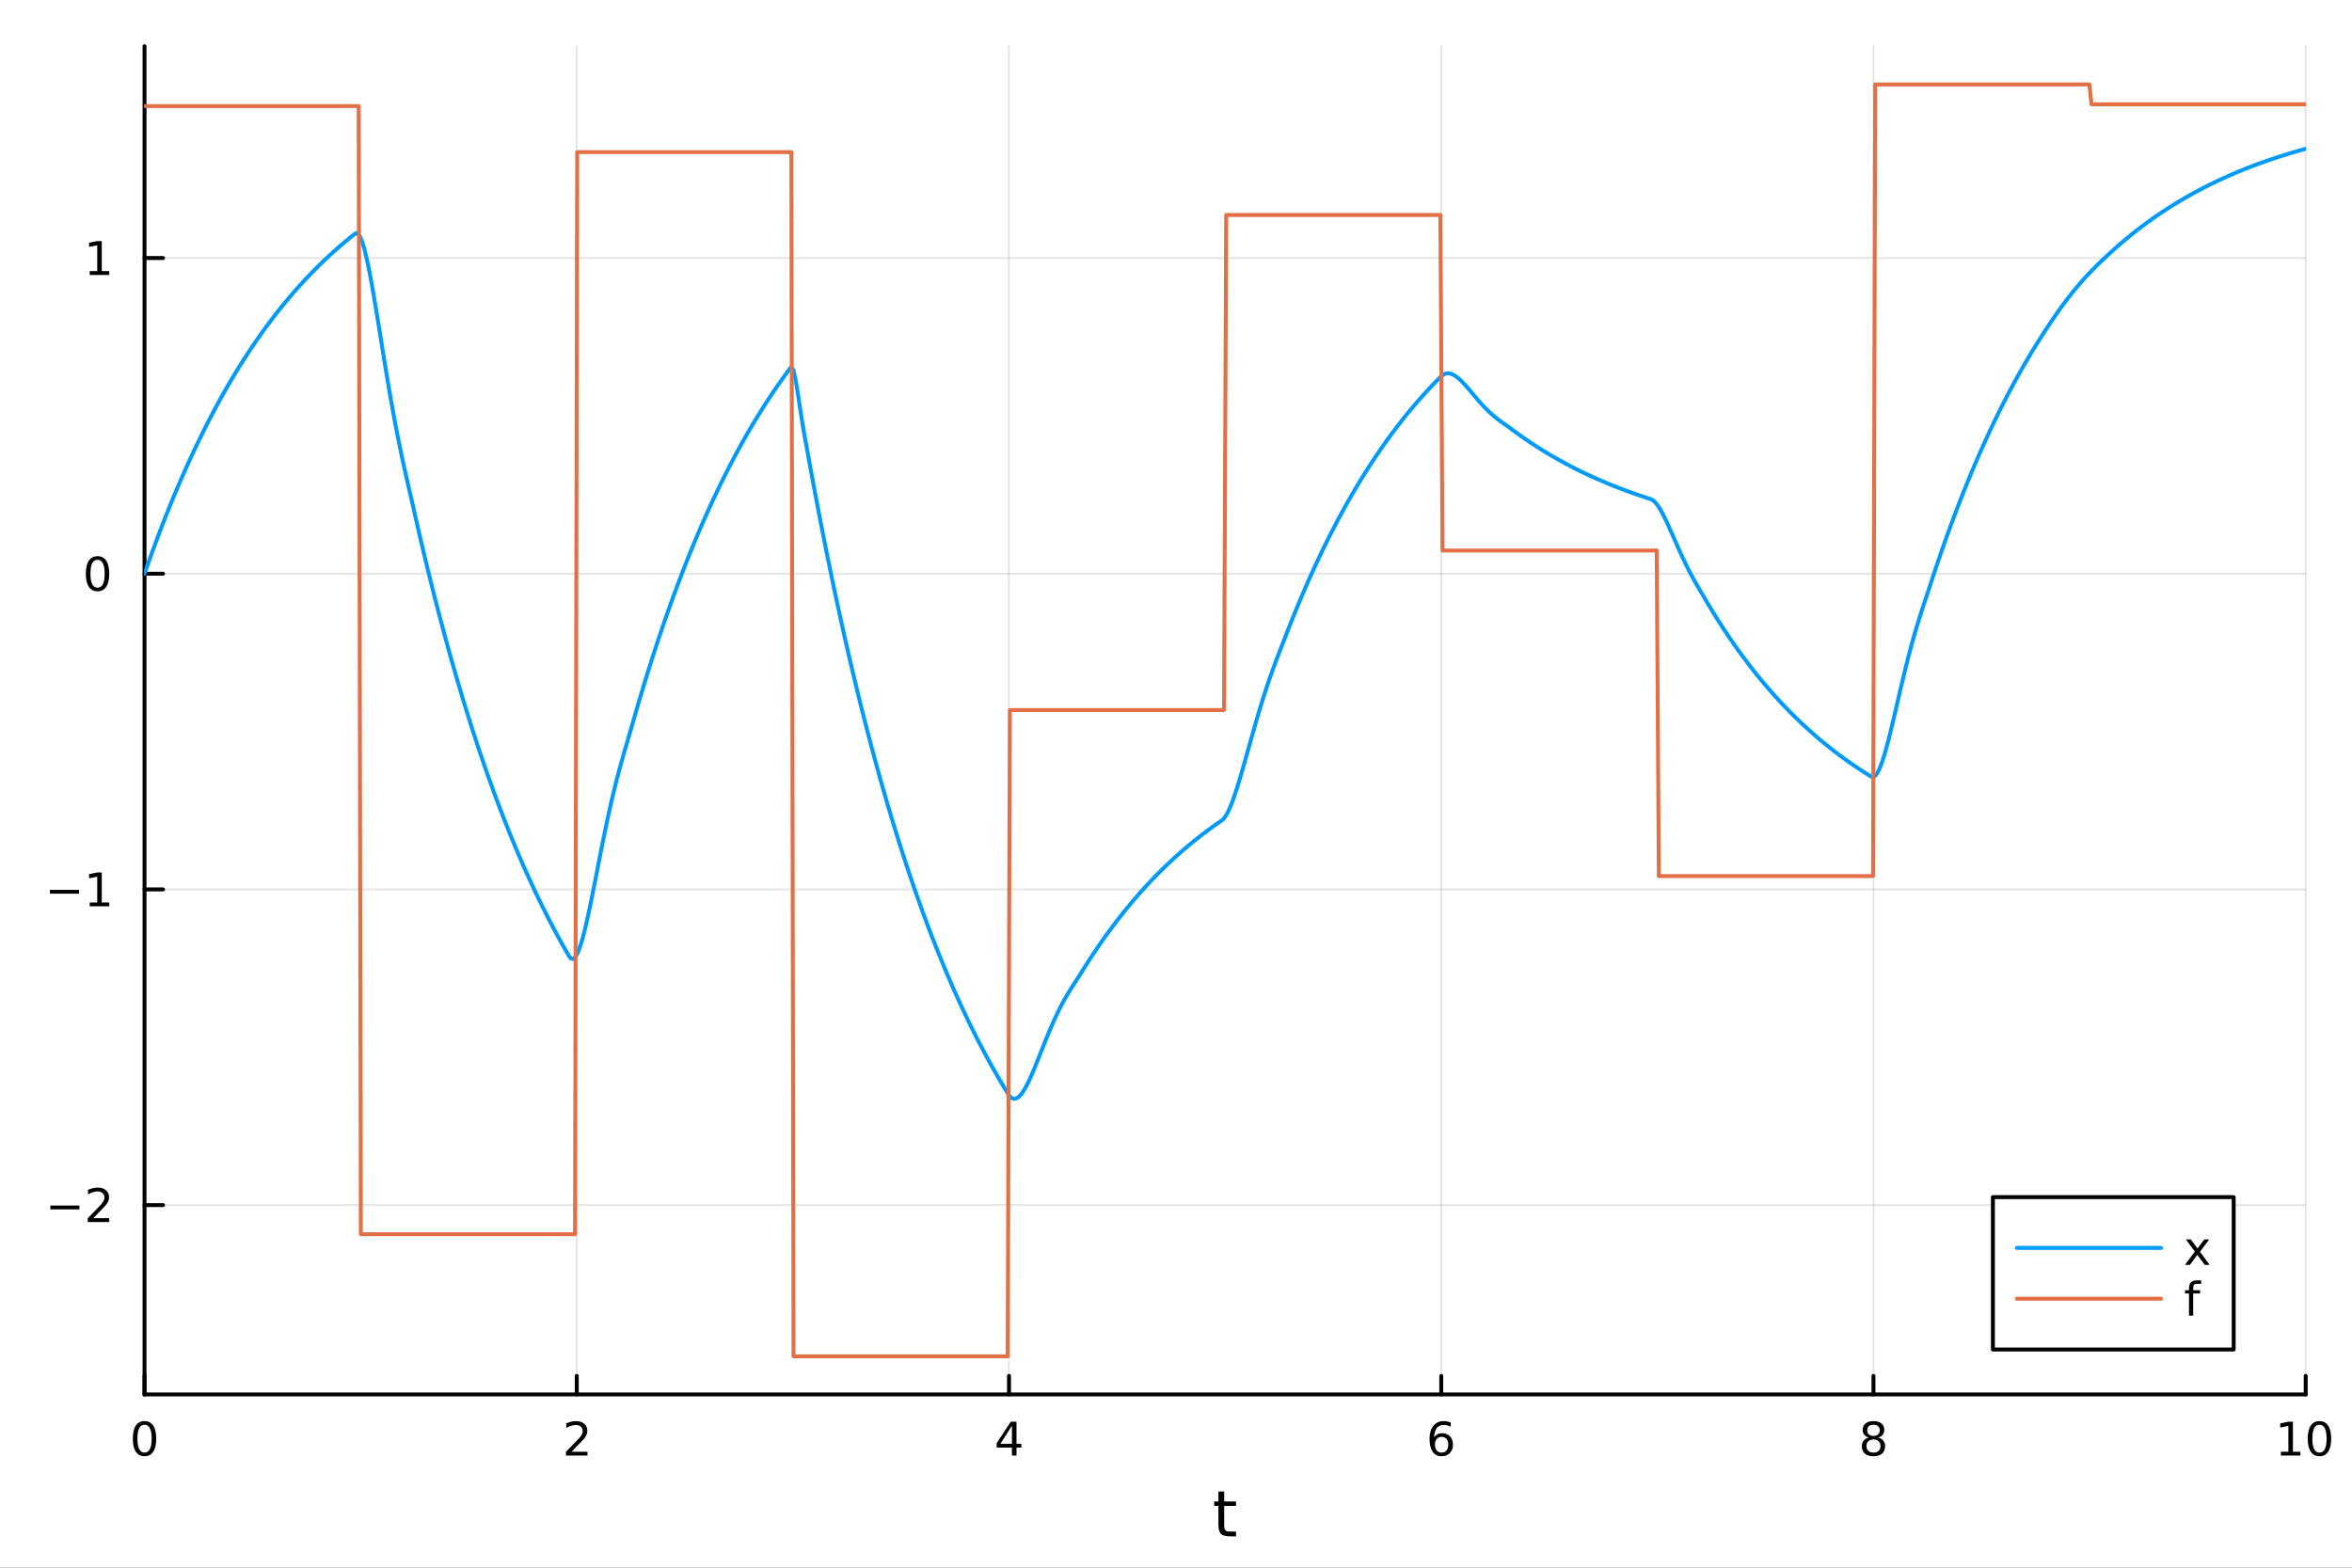 <?xml version="1.0" encoding="utf-8"?>
<svg xmlns="http://www.w3.org/2000/svg" xmlns:xlink="http://www.w3.org/1999/xlink" width="600" height="400" viewBox="0 0 2400 1600">
<rect x="0" y="0" width="2400" height="1600" fill="#333333" stroke="none"/>
<defs>
  <clipPath id="clip840">
    <rect x="0" y="0" width="2400" height="1600"/>
  </clipPath>
</defs>
<path clip-path="url(#clip840)" d="M0 1600 L2400 1600 L2400 0 L0 0  Z" fill="#ffffff" fill-rule="evenodd" fill-opacity="1"/>
<defs>
  <clipPath id="clip841">
    <rect x="480" y="0" width="1681" height="1600"/>
  </clipPath>
</defs>
<path clip-path="url(#clip840)" d="M147.478 1423.18 L2352.76 1423.18 L2352.76 47.244 L147.478 47.244  Z" fill="#ffffff" fill-rule="evenodd" fill-opacity="1"/>
<defs>
  <clipPath id="clip842">
    <rect x="147" y="47" width="2206" height="1377"/>
  </clipPath>
</defs>
<polyline clip-path="url(#clip842)" style="stroke:#000000; stroke-linecap:round; stroke-linejoin:round; stroke-width:2; stroke-opacity:0.1; fill:none" points="147.478,1423.18 147.478,47.244 "/>
<polyline clip-path="url(#clip842)" style="stroke:#000000; stroke-linecap:round; stroke-linejoin:round; stroke-width:2; stroke-opacity:0.1; fill:none" points="588.534,1423.18 588.534,47.244 "/>
<polyline clip-path="url(#clip842)" style="stroke:#000000; stroke-linecap:round; stroke-linejoin:round; stroke-width:2; stroke-opacity:0.1; fill:none" points="1029.59,1423.18 1029.59,47.244 "/>
<polyline clip-path="url(#clip842)" style="stroke:#000000; stroke-linecap:round; stroke-linejoin:round; stroke-width:2; stroke-opacity:0.1; fill:none" points="1470.64,1423.18 1470.64,47.244 "/>
<polyline clip-path="url(#clip842)" style="stroke:#000000; stroke-linecap:round; stroke-linejoin:round; stroke-width:2; stroke-opacity:0.1; fill:none" points="1911.7,1423.18 1911.7,47.244 "/>
<polyline clip-path="url(#clip842)" style="stroke:#000000; stroke-linecap:round; stroke-linejoin:round; stroke-width:2; stroke-opacity:0.1; fill:none" points="2352.76,1423.18 2352.76,47.244 "/>
<polyline clip-path="url(#clip840)" style="stroke:#000000; stroke-linecap:round; stroke-linejoin:round; stroke-width:4; stroke-opacity:1; fill:none" points="147.478,1423.18 2352.76,1423.18 "/>
<polyline clip-path="url(#clip840)" style="stroke:#000000; stroke-linecap:round; stroke-linejoin:round; stroke-width:4; stroke-opacity:1; fill:none" points="147.478,1423.18 147.478,1404.28 "/>
<polyline clip-path="url(#clip840)" style="stroke:#000000; stroke-linecap:round; stroke-linejoin:round; stroke-width:4; stroke-opacity:1; fill:none" points="588.534,1423.18 588.534,1404.28 "/>
<polyline clip-path="url(#clip840)" style="stroke:#000000; stroke-linecap:round; stroke-linejoin:round; stroke-width:4; stroke-opacity:1; fill:none" points="1029.59,1423.18 1029.59,1404.28 "/>
<polyline clip-path="url(#clip840)" style="stroke:#000000; stroke-linecap:round; stroke-linejoin:round; stroke-width:4; stroke-opacity:1; fill:none" points="1470.64,1423.18 1470.64,1404.28 "/>
<polyline clip-path="url(#clip840)" style="stroke:#000000; stroke-linecap:round; stroke-linejoin:round; stroke-width:4; stroke-opacity:1; fill:none" points="1911.7,1423.18 1911.7,1404.28 "/>
<polyline clip-path="url(#clip840)" style="stroke:#000000; stroke-linecap:round; stroke-linejoin:round; stroke-width:4; stroke-opacity:1; fill:none" points="2352.76,1423.18 2352.76,1404.28 "/>
<path clip-path="url(#clip840)" d="M147.478 1454.1 Q143.867 1454.1 142.038 1457.66 Q140.233 1461.2 140.233 1468.33 Q140.233 1475.44 142.038 1479.01 Q143.867 1482.55 147.478 1482.55 Q151.112 1482.55 152.918 1479.01 Q154.746 1475.44 154.746 1468.33 Q154.746 1461.2 152.918 1457.66 Q151.112 1454.1 147.478 1454.1 M147.478 1450.39 Q153.288 1450.39 156.344 1455 Q159.422 1459.58 159.422 1468.33 Q159.422 1477.06 156.344 1481.67 Q153.288 1486.25 147.478 1486.25 Q141.668 1486.25 138.589 1481.67 Q135.534 1477.06 135.534 1468.33 Q135.534 1459.58 138.589 1455 Q141.668 1450.39 147.478 1450.39 Z" fill="#000000" fill-rule="nonzero" fill-opacity="1" /><path clip-path="url(#clip840)" d="M583.186 1481.64 L599.506 1481.64 L599.506 1485.58 L577.561 1485.58 L577.561 1481.64 Q580.223 1478.89 584.807 1474.26 Q589.413 1469.61 590.594 1468.27 Q592.839 1465.74 593.719 1464.01 Q594.621 1462.25 594.621 1460.56 Q594.621 1457.8 592.677 1456.07 Q590.756 1454.33 587.654 1454.33 Q585.455 1454.33 583.001 1455.09 Q580.571 1455.86 577.793 1457.41 L577.793 1452.69 Q580.617 1451.55 583.071 1450.97 Q585.524 1450.39 587.561 1450.39 Q592.932 1450.39 596.126 1453.08 Q599.32 1455.77 599.32 1460.26 Q599.32 1462.39 598.51 1464.31 Q597.723 1466.2 595.617 1468.8 Q595.038 1469.47 591.936 1472.69 Q588.834 1475.88 583.186 1481.64 Z" fill="#000000" fill-rule="nonzero" fill-opacity="1" /><path clip-path="url(#clip840)" d="M1032.6 1455.09 L1020.79 1473.54 L1032.6 1473.54 L1032.6 1455.09 M1031.37 1451.02 L1037.25 1451.02 L1037.25 1473.54 L1042.18 1473.54 L1042.18 1477.43 L1037.25 1477.43 L1037.25 1485.58 L1032.6 1485.58 L1032.6 1477.43 L1017 1477.43 L1017 1472.92 L1031.37 1451.02 Z" fill="#000000" fill-rule="nonzero" fill-opacity="1" /><path clip-path="url(#clip840)" d="M1471.05 1466.44 Q1467.9 1466.44 1466.05 1468.59 Q1464.22 1470.74 1464.22 1474.49 Q1464.22 1478.22 1466.05 1480.39 Q1467.9 1482.55 1471.05 1482.55 Q1474.2 1482.55 1476.03 1480.39 Q1477.88 1478.22 1477.88 1474.49 Q1477.88 1470.74 1476.03 1468.59 Q1474.2 1466.44 1471.05 1466.44 M1480.33 1451.78 L1480.33 1456.04 Q1478.57 1455.21 1476.77 1454.77 Q1474.98 1454.33 1473.23 1454.33 Q1468.6 1454.33 1466.14 1457.45 Q1463.71 1460.58 1463.36 1466.9 Q1464.73 1464.89 1466.79 1463.82 Q1468.85 1462.73 1471.33 1462.73 Q1476.54 1462.73 1479.55 1465.9 Q1482.58 1469.05 1482.58 1474.49 Q1482.58 1479.82 1479.43 1483.03 Q1476.28 1486.25 1471.05 1486.25 Q1465.05 1486.25 1461.88 1481.67 Q1458.71 1477.06 1458.71 1468.33 Q1458.71 1460.14 1462.6 1455.28 Q1466.49 1450.39 1473.04 1450.39 Q1474.8 1450.39 1476.58 1450.74 Q1478.39 1451.09 1480.33 1451.78 Z" fill="#000000" fill-rule="nonzero" fill-opacity="1" /><path clip-path="url(#clip840)" d="M1911.7 1469.17 Q1908.37 1469.17 1906.45 1470.95 Q1904.55 1472.73 1904.55 1475.86 Q1904.55 1478.98 1906.45 1480.77 Q1908.37 1482.55 1911.7 1482.55 Q1915.03 1482.55 1916.95 1480.77 Q1918.88 1478.96 1918.88 1475.86 Q1918.88 1472.73 1916.95 1470.95 Q1915.06 1469.17 1911.7 1469.17 M1907.02 1467.18 Q1904.02 1466.44 1902.33 1464.38 Q1900.66 1462.32 1900.66 1459.35 Q1900.66 1455.21 1903.6 1452.8 Q1906.56 1450.39 1911.7 1450.39 Q1916.86 1450.39 1919.8 1452.8 Q1922.74 1455.21 1922.74 1459.35 Q1922.74 1462.32 1921.05 1464.38 Q1919.39 1466.44 1916.4 1467.18 Q1919.78 1467.96 1921.65 1470.26 Q1923.55 1472.55 1923.55 1475.86 Q1923.55 1480.88 1920.47 1483.57 Q1917.42 1486.25 1911.7 1486.25 Q1905.98 1486.25 1902.9 1483.57 Q1899.85 1480.88 1899.85 1475.86 Q1899.85 1472.55 1901.75 1470.26 Q1903.64 1467.96 1907.02 1467.18 M1905.31 1459.79 Q1905.31 1462.48 1906.98 1463.98 Q1908.67 1465.49 1911.7 1465.49 Q1914.71 1465.49 1916.4 1463.98 Q1918.11 1462.48 1918.11 1459.79 Q1918.11 1457.11 1916.4 1455.6 Q1914.71 1454.1 1911.7 1454.1 Q1908.67 1454.1 1906.98 1455.6 Q1905.31 1457.11 1905.31 1459.79 Z" fill="#000000" fill-rule="nonzero" fill-opacity="1" /><path clip-path="url(#clip840)" d="M2327.44 1481.64 L2335.08 1481.64 L2335.08 1455.28 L2326.77 1456.95 L2326.77 1452.69 L2335.04 1451.02 L2339.71 1451.02 L2339.71 1481.64 L2347.35 1481.64 L2347.35 1485.58 L2327.44 1485.58 L2327.44 1481.64 Z" fill="#000000" fill-rule="nonzero" fill-opacity="1" /><path clip-path="url(#clip840)" d="M2366.8 1454.1 Q2363.18 1454.1 2361.36 1457.66 Q2359.55 1461.2 2359.55 1468.33 Q2359.55 1475.44 2361.36 1479.01 Q2363.18 1482.55 2366.8 1482.55 Q2370.43 1482.55 2372.23 1479.01 Q2374.06 1475.44 2374.06 1468.33 Q2374.06 1461.2 2372.23 1457.66 Q2370.43 1454.1 2366.8 1454.1 M2366.8 1450.39 Q2372.61 1450.39 2375.66 1455 Q2378.74 1459.58 2378.74 1468.33 Q2378.74 1477.06 2375.66 1481.67 Q2372.61 1486.25 2366.8 1486.25 Q2360.99 1486.25 2357.91 1481.67 Q2354.85 1477.06 2354.85 1468.33 Q2354.85 1459.58 2357.91 1455 Q2360.99 1450.39 2366.8 1450.39 Z" fill="#000000" fill-rule="nonzero" fill-opacity="1" /><path clip-path="url(#clip840)" d="M1249.18 1522.27 L1249.18 1532.4 L1261.24 1532.4 L1261.24 1536.95 L1249.18 1536.95 L1249.18 1556.3 Q1249.18 1560.66 1250.36 1561.9 Q1251.57 1563.14 1255.23 1563.14 L1261.24 1563.14 L1261.24 1568.04 L1255.23 1568.04 Q1248.45 1568.04 1245.87 1565.53 Q1243.29 1562.98 1243.29 1556.3 L1243.29 1536.95 L1238.99 1536.95 L1238.99 1532.4 L1243.29 1532.4 L1243.29 1522.27 L1249.18 1522.27 Z" fill="#000000" fill-rule="nonzero" fill-opacity="1" /><polyline clip-path="url(#clip842)" style="stroke:#000000; stroke-linecap:round; stroke-linejoin:round; stroke-width:2; stroke-opacity:0.1; fill:none" points="147.478,1229.94 2352.76,1229.94 "/>
<polyline clip-path="url(#clip842)" style="stroke:#000000; stroke-linecap:round; stroke-linejoin:round; stroke-width:2; stroke-opacity:0.1; fill:none" points="147.478,907.739 2352.76,907.739 "/>
<polyline clip-path="url(#clip842)" style="stroke:#000000; stroke-linecap:round; stroke-linejoin:round; stroke-width:2; stroke-opacity:0.1; fill:none" points="147.478,585.535 2352.76,585.535 "/>
<polyline clip-path="url(#clip842)" style="stroke:#000000; stroke-linecap:round; stroke-linejoin:round; stroke-width:2; stroke-opacity:0.1; fill:none" points="147.478,263.332 2352.76,263.332 "/>
<polyline clip-path="url(#clip840)" style="stroke:#000000; stroke-linecap:round; stroke-linejoin:round; stroke-width:4; stroke-opacity:1; fill:none" points="147.478,1423.18 147.478,47.244 "/>
<polyline clip-path="url(#clip840)" style="stroke:#000000; stroke-linecap:round; stroke-linejoin:round; stroke-width:4; stroke-opacity:1; fill:none" points="147.478,1229.94 166.376,1229.94 "/>
<polyline clip-path="url(#clip840)" style="stroke:#000000; stroke-linecap:round; stroke-linejoin:round; stroke-width:4; stroke-opacity:1; fill:none" points="147.478,907.739 166.376,907.739 "/>
<polyline clip-path="url(#clip840)" style="stroke:#000000; stroke-linecap:round; stroke-linejoin:round; stroke-width:4; stroke-opacity:1; fill:none" points="147.478,585.535 166.376,585.535 "/>
<polyline clip-path="url(#clip840)" style="stroke:#000000; stroke-linecap:round; stroke-linejoin:round; stroke-width:4; stroke-opacity:1; fill:none" points="147.478,263.332 166.376,263.332 "/>
<path clip-path="url(#clip840)" d="M51.362 1230.39 L81.038 1230.39 L81.038 1234.33 L51.362 1234.33 L51.362 1230.39 Z" fill="#000000" fill-rule="nonzero" fill-opacity="1" /><path clip-path="url(#clip840)" d="M95.159 1243.29 L111.478 1243.29 L111.478 1247.22 L89.534 1247.22 L89.534 1243.29 Q92.196 1240.53 96.779 1235.9 Q101.385 1231.25 102.566 1229.91 Q104.811 1227.38 105.691 1225.65 Q106.594 1223.89 106.594 1222.2 Q106.594 1219.44 104.649 1217.71 Q102.728 1215.97 99.626 1215.97 Q97.427 1215.97 94.973 1216.74 Q92.543 1217.5 89.765 1219.05 L89.765 1214.33 Q92.589 1213.2 95.043 1212.62 Q97.496 1212.04 99.534 1212.04 Q104.904 1212.04 108.098 1214.72 Q111.293 1217.41 111.293 1221.9 Q111.293 1224.03 110.483 1225.95 Q109.696 1227.85 107.589 1230.44 Q107.01 1231.11 103.909 1234.33 Q100.807 1237.52 95.159 1243.29 Z" fill="#000000" fill-rule="nonzero" fill-opacity="1" /><path clip-path="url(#clip840)" d="M50.992 908.19 L80.668 908.19 L80.668 912.125 L50.992 912.125 L50.992 908.19 Z" fill="#000000" fill-rule="nonzero" fill-opacity="1" /><path clip-path="url(#clip840)" d="M91.571 921.084 L99.21 921.084 L99.21 894.718 L90.899 896.385 L90.899 892.126 L99.163 890.459 L103.839 890.459 L103.839 921.084 L111.478 921.084 L111.478 925.019 L91.571 925.019 L91.571 921.084 Z" fill="#000000" fill-rule="nonzero" fill-opacity="1" /><path clip-path="url(#clip840)" d="M99.534 571.334 Q95.922 571.334 94.094 574.899 Q92.288 578.44 92.288 585.57 Q92.288 592.676 94.094 596.241 Q95.922 599.783 99.534 599.783 Q103.168 599.783 104.973 596.241 Q106.802 592.676 106.802 585.57 Q106.802 578.44 104.973 574.899 Q103.168 571.334 99.534 571.334 M99.534 567.63 Q105.344 567.63 108.399 572.237 Q111.478 576.82 111.478 585.57 Q111.478 594.297 108.399 598.903 Q105.344 603.487 99.534 603.487 Q93.723 603.487 90.645 598.903 Q87.589 594.297 87.589 585.57 Q87.589 576.82 90.645 572.237 Q93.723 567.63 99.534 567.63 Z" fill="#000000" fill-rule="nonzero" fill-opacity="1" /><path clip-path="url(#clip840)" d="M91.571 276.676 L99.21 276.676 L99.21 250.311 L90.899 251.978 L90.899 247.718 L99.163 246.052 L103.839 246.052 L103.839 276.676 L111.478 276.676 L111.478 280.612 L91.571 280.612 L91.571 276.676 Z" fill="#000000" fill-rule="nonzero" fill-opacity="1" /><polyline clip-path="url(#clip842)" style="stroke:#009af9; stroke-linecap:round; stroke-linejoin:round; stroke-width:4; stroke-opacity:1; fill:none" points="147.478,585.535 149.685,579.208 151.893,572.964 154.1,566.804 156.308,560.725 158.515,554.726 160.723,548.808 162.93,542.967 165.138,537.204 167.345,531.518 169.553,525.906 171.76,520.37 173.968,514.906 176.175,509.515 178.383,504.196 180.59,498.947 182.798,493.768 185.005,488.657 187.213,483.614 189.42,478.638 191.628,473.728 193.835,468.883 196.043,464.102 198.25,459.385 200.458,454.73 202.665,450.137 204.873,445.604 207.08,441.132 209.288,436.719 211.495,432.365 213.702,428.069 215.91,423.829 218.117,419.645 220.325,415.517 222.532,411.444 224.74,407.425 226.947,403.459 229.155,399.546 231.362,395.684 233.57,391.874 235.777,388.114 237.985,384.404 240.192,380.743 242.4,377.131 244.607,373.567 246.815,370.05 249.022,366.579 251.23,363.155 253.437,359.776 255.645,356.442 257.852,353.152 260.06,349.905 262.267,346.702 264.475,343.541 266.682,340.422 268.89,337.345 271.097,334.308 273.305,331.311 275.512,328.354 277.72,325.437 279.927,322.558 282.135,319.717 284.342,316.914 286.549,314.148 288.757,311.418 290.964,308.725 293.172,306.068 295.379,303.446 297.587,300.858 299.794,298.305 302.002,295.786 304.209,293.3 306.417,290.847 308.624,288.427 310.832,286.039 313.039,283.682 315.247,281.357 317.454,279.062 319.662,276.798 321.869,274.564 324.077,272.36 326.284,270.184 328.492,268.038 330.699,265.92 332.907,263.83 335.114,261.768 337.322,259.733 339.529,257.725 341.737,255.744 343.944,253.789 346.152,251.86 348.359,249.957 350.567,248.078 352.774,246.225 354.982,244.396 357.189,242.592 359.397,240.811 361.604,239.054 363.811,237.87 366.019,239.317 368.226,243.278 370.434,249.411 372.641,257.396 374.849,266.934 377.056,277.745 379.264,289.571 381.471,302.175 383.679,315.341 385.886,328.871 388.094,342.591 390.301,356.347 392.509,370.004 394.716,383.451 396.924,396.594 399.131,409.362 401.339,421.704 403.546,433.591 405.754,445.013 407.961,455.981 410.169,466.529 412.376,476.709 414.584,486.594 416.791,496.279 418.999,505.88 421.206,515.532 423.414,525.342 425.621,535.078 427.829,544.684 430.036,554.163 432.244,563.516 434.451,572.745 436.659,581.852 438.866,590.838 441.073,599.705 443.281,608.455 445.488,617.088 447.696,625.607 449.903,634.013 452.111,642.308 454.318,650.492 456.526,658.568 458.733,666.538 460.941,674.401 463.148,682.16 465.356,689.817 467.563,697.372 469.771,704.826 471.978,712.182 474.186,719.441 476.393,726.603 478.601,733.67 480.808,740.643 483.016,747.524 485.223,754.313 487.431,761.013 489.638,767.624 491.846,774.147 494.053,780.583 496.261,786.934 498.468,793.201 500.676,799.385 502.883,805.487 505.091,811.508 507.298,817.449 509.506,823.312 511.713,829.097 513.921,834.805 516.128,840.437 518.335,845.995 520.543,851.479 522.75,856.891 524.958,862.23 527.165,867.499 529.373,872.698 531.58,877.829 533.788,882.891 535.995,887.886 538.203,892.815 540.41,897.678 542.618,902.477 544.825,907.212 547.033,911.885 549.24,916.495 551.448,921.044 553.655,925.534 555.863,929.963 558.07,934.334 560.278,938.647 562.485,942.902 564.693,947.101 566.9,951.245 569.108,955.334 571.315,959.368 573.523,963.349 575.73,967.277 577.938,971.153 580.145,974.978 582.353,978.096 584.56,978.768 586.768,977.17 588.975,973.586 591.182,968.286 593.39,961.521 595.597,953.529 597.805,944.528 600.012,934.725 602.22,924.308 604.427,913.447 606.635,902.302 608.842,891.01 611.05,879.698 613.257,868.473 615.465,857.427 617.672,846.638 619.88,836.164 622.087,826.052 624.295,816.328 626.502,807.006 628.71,798.081 630.917,789.534 633.125,781.33 635.332,773.415 637.54,765.724 639.747,758.171 641.955,750.657 644.162,743.067 646.37,735.319 648.577,727.629 650.785,720.04 652.992,712.553 655.2,705.164 657.407,697.873 659.615,690.679 661.822,683.581 664.03,676.576 666.237,669.665 668.444,662.845 670.652,656.116 672.859,649.475 675.067,642.923 677.274,636.458 679.482,630.078 681.689,623.783 683.897,617.571 686.104,611.442 688.312,605.394 690.519,599.426 692.727,593.537 694.934,587.725 697.142,581.991 699.349,576.333 701.557,570.75 703.764,565.241 705.972,559.805 708.179,554.441 710.387,549.148 712.594,543.926 714.802,538.773 717.009,533.688 719.217,528.671 721.424,523.72 723.632,518.835 725.839,514.015 728.047,509.258 730.254,504.565 732.462,499.935 734.669,495.365 736.877,490.857 739.084,486.408 741.292,482.018 743.499,477.686 745.706,473.412 747.914,469.194 750.121,465.033 752.329,460.926 754.536,456.874 756.744,452.876 758.951,448.93 761.159,445.037 763.366,441.196 765.574,437.405 767.781,433.665 769.989,429.974 772.196,426.332 774.404,422.738 776.611,419.192 778.819,415.692 781.026,412.24 783.234,408.833 785.441,405.471 787.649,402.154 789.856,398.88 792.064,395.651 794.271,392.464 796.479,389.319 798.686,386.216 800.894,383.154 803.101,380.132 805.309,377.151 807.516,374.357 809.724,377.884 811.931,388.104 814.139,401.754 816.346,416.435 818.553,430.612 820.761,443.617 822.968,455.646 825.176,467.696 827.383,479.847 829.591,491.838 831.798,503.669 834.006,515.344 836.213,526.864 838.421,538.231 840.628,549.447 842.836,560.515 845.043,571.436 847.251,582.212 849.458,592.846 851.666,603.338 853.873,613.691 856.081,623.907 858.288,633.987 860.496,643.934 862.703,653.749 864.911,663.434 867.118,672.99 869.326,682.42 871.533,691.725 873.741,700.906 875.948,709.966 878.156,718.905 880.363,727.726 882.571,736.43 884.778,745.019 886.986,753.494 889.193,761.856 891.401,770.108 893.608,778.25 895.815,786.284 898.023,794.212 900.23,802.034 902.438,809.753 904.645,817.37 906.853,824.885 909.06,832.301 911.268,839.619 913.475,846.839 915.683,853.964 917.89,860.994 920.098,867.931 922.305,874.777 924.513,881.531 926.72,888.196 928.928,894.773 931.135,901.262 933.343,907.666 935.55,913.984 937.758,920.219 939.965,926.371 942.173,932.442 944.38,938.432 946.588,944.342 948.795,950.175 951.003,955.93 953.21,961.608 955.418,967.211 957.625,972.74 959.833,978.196 962.04,983.579 964.248,988.891 966.455,994.132 968.663,999.304 970.87,1004.41 973.077,1009.44 975.285,1014.41 977.492,1019.31 979.7,1024.15 981.907,1028.93 984.115,1033.64 986.322,1038.29 988.53,1042.87 990.737,1047.4 992.945,1051.86 995.152,1056.27 997.36,1060.62 999.567,1064.91 1001.77,1069.14 1003.98,1073.32 1006.19,1077.44 1008.4,1081.51 1010.6,1085.52 1012.81,1089.48 1015.02,1093.39 1017.23,1097.25 1019.43,1101.05 1021.64,1104.81 1023.85,1108.51 1026.06,1112.17 1028.26,1115.77 1030.47,1118.95 1032.68,1120.82 1034.89,1121.48 1037.09,1121.06 1039.3,1119.68 1041.51,1117.46 1043.72,1114.51 1045.92,1110.94 1048.13,1106.83 1050.34,1102.29 1052.55,1097.4 1054.75,1092.23 1056.96,1086.86 1059.17,1081.36 1061.38,1075.79 1063.58,1070.21 1065.79,1064.66 1068,1059.18 1070.21,1053.81 1072.41,1048.59 1074.62,1043.53 1076.83,1038.66 1079.04,1033.98 1081.24,1029.51 1083.45,1025.23 1085.66,1021.16 1087.87,1017.26 1090.07,1013.53 1092.28,1009.93 1094.49,1006.45 1096.7,1003.03 1098.9,999.643 1101.11,996.232 1103.32,992.742 1105.53,989.191 1107.73,985.684 1109.94,982.224 1112.15,978.81 1114.36,975.441 1116.56,972.117 1118.77,968.837 1120.98,965.601 1123.19,962.407 1125.39,959.256 1127.6,956.146 1129.81,953.078 1132.02,950.05 1134.22,947.063 1136.43,944.115 1138.64,941.206 1140.85,938.335 1143.05,935.503 1145.26,932.708 1147.47,929.95 1149.68,927.228 1151.88,924.543 1154.09,921.892 1156.3,919.277 1158.51,916.697 1160.71,914.151 1162.92,911.639 1165.13,909.16 1167.34,906.714 1169.54,904.3 1171.75,901.919 1173.96,899.569 1176.17,897.25 1178.37,894.962 1180.58,892.705 1182.79,890.477 1185,888.279 1187.2,886.111 1189.41,883.971 1191.62,881.86 1193.83,879.776 1196.03,877.721 1198.24,875.693 1200.45,873.691 1202.66,871.717 1204.86,869.768 1207.07,867.846 1209.28,865.948 1211.49,864.077 1213.69,862.23 1215.9,860.407 1218.11,858.609 1220.32,856.834 1222.52,855.083 1224.73,853.355 1226.94,851.65 1229.15,849.968 1231.35,848.308 1233.56,846.67 1235.77,845.053 1237.98,843.458 1240.18,841.884 1242.39,840.331 1244.6,838.798 1246.81,837.286 1249.01,835.174 1251.22,831.983 1253.43,827.845 1255.64,822.886 1257.84,817.222 1260.05,810.965 1262.26,804.218 1264.47,797.079 1266.67,789.636 1268.88,781.972 1271.09,774.162 1273.3,766.274 1275.5,758.369 1277.71,750.502 1279.92,742.718 1282.13,735.059 1284.33,727.555 1286.54,720.233 1288.75,713.112 1290.96,706.201 1293.16,699.506 1295.37,693.024 1297.58,686.745 1299.79,680.65 1301.99,674.717 1304.2,668.913 1306.41,663.201 1308.62,657.534 1310.82,651.86 1313.03,646.145 1315.24,640.487 1317.45,634.904 1319.65,629.396 1321.86,623.96 1324.07,618.597 1326.28,613.304 1328.48,608.082 1330.69,602.929 1332.9,597.844 1335.11,592.827 1337.31,587.876 1339.52,582.991 1341.73,578.171 1343.94,573.415 1346.14,568.721 1348.35,564.09 1350.56,559.52 1352.76,555.011 1354.97,550.562 1357.18,546.171 1359.39,541.839 1361.59,537.565 1363.8,533.346 1366.01,529.184 1368.22,525.077 1370.42,521.024 1372.63,517.025 1374.84,513.079 1377.05,509.185 1379.25,505.343 1381.46,501.552 1383.67,497.811 1385.88,494.12 1388.08,490.477 1390.29,486.883 1392.5,483.337 1394.71,479.838 1396.91,476.385 1399.12,472.978 1401.33,469.616 1403.54,466.299 1405.74,463.026 1407.95,459.797 1410.16,456.61 1412.37,453.465 1414.57,450.362 1416.78,447.301 1418.99,444.28 1421.2,441.298 1423.4,438.357 1425.61,435.454 1427.82,432.59 1430.03,429.764 1432.23,426.976 1434.44,424.224 1436.65,421.509 1438.86,418.829 1441.06,416.186 1443.27,413.577 1445.48,411.003 1447.69,408.463 1449.89,405.956 1452.1,403.483 1454.31,401.043 1456.52,398.634 1458.72,396.258 1460.93,393.914 1463.14,391.6 1465.35,389.317 1467.55,387.065 1469.76,384.842 1471.97,382.894 1474.18,381.657 1476.38,381.069 1478.59,381.058 1480.8,381.555 1483.01,382.497 1485.21,383.821 1487.42,385.471 1489.63,387.393 1491.84,389.536 1494.04,391.855 1496.25,394.305 1498.46,396.847 1500.67,399.446 1502.87,402.069 1505.08,404.688 1507.29,407.277 1509.5,409.815 1511.7,412.284 1513.91,414.67 1516.12,416.962 1518.33,419.153 1520.53,421.24 1522.74,423.222 1524.95,425.103 1527.16,426.891 1529.36,428.596 1531.57,430.232 1533.78,431.819 1535.99,433.377 1538.19,434.932 1540.4,436.512 1542.61,438.147 1544.82,439.788 1547.02,441.407 1549.23,443.004 1551.44,444.58 1553.65,446.135 1555.85,447.67 1558.06,449.184 1560.27,450.679 1562.48,452.153 1564.68,453.608 1566.89,455.044 1569.1,456.46 1571.31,457.858 1573.51,459.237 1575.72,460.598 1577.93,461.941 1580.14,463.266 1582.34,464.574 1584.55,465.864 1586.76,467.138 1588.97,468.394 1591.17,469.634 1593.38,470.858 1595.59,472.065 1597.8,473.256 1600,474.431 1602.21,475.591 1604.42,476.735 1606.63,477.864 1608.83,478.979 1611.04,480.078 1613.25,481.163 1615.46,482.233 1617.66,483.289 1619.87,484.331 1622.08,485.359 1624.29,486.374 1626.49,487.375 1628.7,488.363 1630.91,489.338 1633.12,490.299 1635.32,491.248 1637.53,492.185 1639.74,493.109 1641.95,494.02 1644.15,494.92 1646.36,495.807 1648.57,496.683 1650.78,497.548 1652.98,498.4 1655.19,499.242 1657.4,500.072 1659.61,500.892 1661.81,501.7 1664.02,502.498 1666.23,503.285 1668.44,504.062 1670.64,504.829 1672.85,505.585 1675.06,506.331 1677.27,507.068 1679.47,507.795 1681.68,508.512 1683.89,509.22 1686.1,510.174 1688.3,511.956 1690.51,514.478 1692.72,517.627 1694.93,521.298 1697.13,525.396 1699.34,529.829 1701.55,534.517 1703.76,539.383 1705.96,544.362 1708.17,549.393 1710.38,554.425 1712.59,559.413 1714.79,564.321 1717,569.117 1719.21,573.782 1721.42,578.299 1723.62,582.663 1725.83,586.874 1728.04,590.94 1730.25,594.876 1732.45,598.707 1734.66,602.462 1736.87,606.179 1739.07,609.905 1741.28,613.665 1743.49,617.384 1745.7,621.053 1747.9,624.674 1750.11,628.246 1752.32,631.772 1754.53,635.25 1756.73,638.683 1758.94,642.07 1761.15,645.412 1763.36,648.71 1765.56,651.964 1767.77,655.174 1769.98,658.343 1772.19,661.469 1774.39,664.554 1776.6,667.598 1778.81,670.601 1781.02,673.565 1783.22,676.489 1785.43,679.375 1787.64,682.223 1789.85,685.032 1792.05,687.805 1794.26,690.54 1796.47,693.24 1798.68,695.903 1800.88,698.532 1803.09,701.125 1805.3,703.685 1807.51,706.21 1809.71,708.701 1811.92,711.16 1814.13,713.586 1816.34,715.98 1818.54,718.342 1820.75,720.673 1822.96,722.973 1825.17,725.242 1827.37,727.482 1829.58,729.691 1831.79,731.872 1834,734.023 1836.2,736.146 1838.41,738.241 1840.62,740.308 1842.83,742.347 1845.03,744.36 1847.24,746.346 1849.45,748.305 1851.66,750.239 1853.86,752.147 1856.07,754.029 1858.28,755.887 1860.49,757.72 1862.69,759.529 1864.9,761.313 1867.11,763.075 1869.32,764.812 1871.52,766.527 1873.73,768.219 1875.94,769.889 1878.15,771.536 1880.35,773.162 1882.56,774.766 1884.77,776.348 1886.98,777.91 1889.18,779.451 1891.39,780.972 1893.6,782.472 1895.81,783.953 1898.01,785.414 1900.22,786.855 1902.43,788.278 1904.64,789.681 1906.84,791.066 1909.05,792.433 1911.26,793.103 1913.47,791.864 1915.67,788.926 1917.88,784.518 1920.09,778.859 1922.3,772.153 1924.5,764.588 1926.71,756.34 1928.92,747.571 1931.13,738.427 1933.33,729.041 1935.54,719.533 1937.75,710.008 1939.96,700.556 1942.16,691.254 1944.37,682.164 1946.58,673.335 1948.79,664.802 1950.99,656.586 1953.2,648.691 1955.41,641.111 1957.62,633.823 1959.82,626.792 1962.03,619.967 1964.24,613.285 1966.45,606.667 1968.65,600.021 1970.86,593.261 1973.07,586.538 1975.28,579.905 1977.48,573.359 1979.69,566.9 1981.9,560.527 1984.11,554.238 1986.31,548.032 1988.52,541.909 1990.73,535.867 1992.94,529.905 1995.14,524.023 1997.35,518.218 1999.56,512.49 2001.77,506.838 2003.97,501.261 2006.18,495.758 2008.39,490.328 2010.6,484.969 2012.8,479.682 2015.01,474.465 2017.22,469.317 2019.43,464.237 2021.63,459.224 2023.84,454.278 2026.05,449.398 2028.26,444.582 2030.46,439.83 2032.67,435.142 2034.88,430.515 2037.09,425.95 2039.29,421.445 2041.5,417.001 2043.71,412.615 2045.92,408.287 2048.12,404.017 2050.33,399.803 2052.54,395.645 2054.75,391.543 2056.95,387.495 2059.16,383.5 2061.37,379.558 2063.58,375.669 2065.78,371.831 2067.99,368.044 2070.2,364.308 2072.41,360.621 2074.61,356.982 2076.82,353.392 2079.03,349.849 2081.24,346.354 2083.44,342.891 2085.65,339.459 2087.86,336.06 2090.07,332.7 2092.27,329.38 2094.48,326.105 2096.69,322.877 2098.9,319.699 2101.1,316.573 2103.31,313.501 2105.52,310.485 2107.73,307.525 2109.93,304.622 2112.14,301.778 2114.35,298.993 2116.55,296.266 2118.76,293.597 2120.97,290.986 2123.18,288.431 2125.38,285.932 2127.59,283.486 2129.8,281.092 2132.01,278.747 2134.21,276.449 2136.42,274.195 2138.63,271.981 2140.84,269.805 2143.04,267.662 2145.25,265.548 2147.46,263.459 2149.67,261.389 2151.87,259.336 2154.08,257.31 2156.29,255.31 2158.5,253.337 2160.7,251.39 2162.91,249.468 2165.12,247.573 2167.33,245.702 2169.53,243.856 2171.74,242.035 2173.95,240.238 2176.16,238.464 2178.36,236.714 2180.57,234.988 2182.78,233.284 2184.99,231.603 2187.19,229.944 2189.4,228.307 2191.61,226.692 2193.82,225.098 2196.02,223.526 2198.23,221.974 2200.44,220.443 2202.65,218.932 2204.85,217.441 2207.06,215.97 2209.27,214.518 2211.48,213.086 2213.68,211.672 2215.89,210.277 2218.1,208.901 2220.31,207.543 2222.51,206.202 2224.72,204.88 2226.93,203.575 2229.14,202.287 2231.34,201.016 2233.55,199.762 2235.76,198.525 2237.97,197.304 2240.17,196.099 2242.38,194.911 2244.59,193.738 2246.8,192.58 2249,191.438 2251.21,190.312 2253.42,189.2 2255.63,188.103 2257.83,187.021 2260.04,185.953 2262.25,184.899 2264.46,183.859 2266.66,182.833 2268.87,181.821 2271.08,180.822 2273.29,179.837 2275.49,178.864 2277.7,177.905 2279.91,176.958 2282.12,176.024 2284.32,175.102 2286.53,174.193 2288.74,173.296 2290.95,172.41 2293.15,171.537 2295.36,170.674 2297.57,169.824 2299.78,168.984 2301.98,168.156 2304.19,167.339 2306.4,166.533 2308.61,165.737 2310.81,164.952 2313.02,164.177 2315.23,163.412 2317.44,162.658 2319.64,161.913 2321.85,161.178 2324.06,160.453 2326.27,159.738 2328.47,159.032 2330.68,158.335 2332.89,157.647 2335.1,156.969 2337.3,156.3 2339.51,155.639 2341.72,154.987 2343.93,154.344 2346.13,153.71 2348.34,153.083 2350.55,152.466 2352.76,151.856 "/>
<polyline clip-path="url(#clip842)" style="stroke:#e26f46; stroke-linecap:round; stroke-linejoin:round; stroke-width:4; stroke-opacity:1; fill:none" points="147.478,108.289 149.685,108.289 151.893,108.289 154.1,108.289 156.308,108.289 158.515,108.289 160.723,108.289 162.93,108.289 165.138,108.289 167.345,108.289 169.553,108.289 171.76,108.289 173.968,108.289 176.175,108.289 178.383,108.289 180.59,108.289 182.798,108.289 185.005,108.289 187.213,108.289 189.42,108.289 191.628,108.289 193.835,108.289 196.043,108.289 198.25,108.289 200.458,108.289 202.665,108.289 204.873,108.289 207.08,108.289 209.288,108.289 211.495,108.289 213.702,108.289 215.91,108.289 218.117,108.289 220.325,108.289 222.532,108.289 224.74,108.289 226.947,108.289 229.155,108.289 231.362,108.289 233.57,108.289 235.777,108.289 237.985,108.289 240.192,108.289 242.4,108.289 244.607,108.289 246.815,108.289 249.022,108.289 251.23,108.289 253.437,108.289 255.645,108.289 257.852,108.289 260.06,108.289 262.267,108.289 264.475,108.289 266.682,108.289 268.89,108.289 271.097,108.289 273.305,108.289 275.512,108.289 277.72,108.289 279.927,108.289 282.135,108.289 284.342,108.289 286.549,108.289 288.757,108.289 290.964,108.289 293.172,108.289 295.379,108.289 297.587,108.289 299.794,108.289 302.002,108.289 304.209,108.289 306.417,108.289 308.624,108.289 310.832,108.289 313.039,108.289 315.247,108.289 317.454,108.289 319.662,108.289 321.869,108.289 324.077,108.289 326.284,108.289 328.492,108.289 330.699,108.289 332.907,108.289 335.114,108.289 337.322,108.289 339.529,108.289 341.737,108.289 343.944,108.289 346.152,108.289 348.359,108.289 350.567,108.289 352.774,108.289 354.982,108.289 357.189,108.289 359.397,108.289 361.604,108.289 363.811,108.289 366.019,108.289 368.226,1259.64 370.434,1259.64 372.641,1259.64 374.849,1259.64 377.056,1259.64 379.264,1259.64 381.471,1259.64 383.679,1259.64 385.886,1259.64 388.094,1259.64 390.301,1259.64 392.509,1259.64 394.716,1259.64 396.924,1259.64 399.131,1259.64 401.339,1259.64 403.546,1259.64 405.754,1259.64 407.961,1259.64 410.169,1259.64 412.376,1259.64 414.584,1259.64 416.791,1259.64 418.999,1259.64 421.206,1259.64 423.414,1259.64 425.621,1259.64 427.829,1259.64 430.036,1259.64 432.244,1259.64 434.451,1259.64 436.659,1259.64 438.866,1259.64 441.073,1259.64 443.281,1259.64 445.488,1259.64 447.696,1259.64 449.903,1259.64 452.111,1259.64 454.318,1259.64 456.526,1259.64 458.733,1259.64 460.941,1259.64 463.148,1259.64 465.356,1259.64 467.563,1259.64 469.771,1259.64 471.978,1259.64 474.186,1259.64 476.393,1259.64 478.601,1259.64 480.808,1259.64 483.016,1259.64 485.223,1259.64 487.431,1259.64 489.638,1259.64 491.846,1259.64 494.053,1259.64 496.261,1259.64 498.468,1259.64 500.676,1259.64 502.883,1259.64 505.091,1259.64 507.298,1259.64 509.506,1259.64 511.713,1259.64 513.921,1259.64 516.128,1259.64 518.335,1259.64 520.543,1259.64 522.75,1259.64 524.958,1259.64 527.165,1259.64 529.373,1259.64 531.58,1259.64 533.788,1259.64 535.995,1259.64 538.203,1259.64 540.41,1259.64 542.618,1259.64 544.825,1259.64 547.033,1259.64 549.24,1259.64 551.448,1259.64 553.655,1259.64 555.863,1259.64 558.07,1259.64 560.278,1259.64 562.485,1259.64 564.693,1259.64 566.9,1259.64 569.108,1259.64 571.315,1259.64 573.523,1259.64 575.73,1259.64 577.938,1259.64 580.145,1259.64 582.353,1259.64 584.56,1259.64 586.768,1259.64 588.975,155.264 591.182,155.264 593.39,155.264 595.597,155.264 597.805,155.264 600.012,155.264 602.22,155.264 604.427,155.264 606.635,155.264 608.842,155.264 611.05,155.264 613.257,155.264 615.465,155.264 617.672,155.264 619.88,155.264 622.087,155.264 624.295,155.264 626.502,155.264 628.71,155.264 630.917,155.264 633.125,155.264 635.332,155.264 637.54,155.264 639.747,155.264 641.955,155.264 644.162,155.264 646.37,155.264 648.577,155.264 650.785,155.264 652.992,155.264 655.2,155.264 657.407,155.264 659.615,155.264 661.822,155.264 664.03,155.264 666.237,155.264 668.444,155.264 670.652,155.264 672.859,155.264 675.067,155.264 677.274,155.264 679.482,155.264 681.689,155.264 683.897,155.264 686.104,155.264 688.312,155.264 690.519,155.264 692.727,155.264 694.934,155.264 697.142,155.264 699.349,155.264 701.557,155.264 703.764,155.264 705.972,155.264 708.179,155.264 710.387,155.264 712.594,155.264 714.802,155.264 717.009,155.264 719.217,155.264 721.424,155.264 723.632,155.264 725.839,155.264 728.047,155.264 730.254,155.264 732.462,155.264 734.669,155.264 736.877,155.264 739.084,155.264 741.292,155.264 743.499,155.264 745.706,155.264 747.914,155.264 750.121,155.264 752.329,155.264 754.536,155.264 756.744,155.264 758.951,155.264 761.159,155.264 763.366,155.264 765.574,155.264 767.781,155.264 769.989,155.264 772.196,155.264 774.404,155.264 776.611,155.264 778.819,155.264 781.026,155.264 783.234,155.264 785.441,155.264 787.649,155.264 789.856,155.264 792.064,155.264 794.271,155.264 796.479,155.264 798.686,155.264 800.894,155.264 803.101,155.264 805.309,155.264 807.516,155.264 809.724,1384.24 811.931,1384.24 814.139,1384.24 816.346,1384.24 818.553,1384.24 820.761,1384.24 822.968,1384.24 825.176,1384.24 827.383,1384.24 829.591,1384.24 831.798,1384.24 834.006,1384.24 836.213,1384.24 838.421,1384.24 840.628,1384.24 842.836,1384.24 845.043,1384.24 847.251,1384.24 849.458,1384.24 851.666,1384.24 853.873,1384.24 856.081,1384.24 858.288,1384.24 860.496,1384.24 862.703,1384.24 864.911,1384.24 867.118,1384.24 869.326,1384.24 871.533,1384.24 873.741,1384.24 875.948,1384.24 878.156,1384.24 880.363,1384.24 882.571,1384.24 884.778,1384.24 886.986,1384.24 889.193,1384.24 891.401,1384.24 893.608,1384.24 895.815,1384.24 898.023,1384.24 900.23,1384.24 902.438,1384.24 904.645,1384.24 906.853,1384.24 909.06,1384.24 911.268,1384.24 913.475,1384.24 915.683,1384.24 917.89,1384.24 920.098,1384.24 922.305,1384.24 924.513,1384.24 926.72,1384.24 928.928,1384.24 931.135,1384.24 933.343,1384.24 935.55,1384.24 937.758,1384.24 939.965,1384.24 942.173,1384.24 944.38,1384.24 946.588,1384.24 948.795,1384.24 951.003,1384.24 953.21,1384.24 955.418,1384.24 957.625,1384.24 959.833,1384.24 962.04,1384.24 964.248,1384.24 966.455,1384.24 968.663,1384.24 970.87,1384.24 973.077,1384.24 975.285,1384.24 977.492,1384.24 979.7,1384.24 981.907,1384.24 984.115,1384.24 986.322,1384.24 988.53,1384.24 990.737,1384.24 992.945,1384.24 995.152,1384.24 997.36,1384.24 999.567,1384.24 1001.77,1384.24 1003.98,1384.24 1006.19,1384.24 1008.4,1384.24 1010.6,1384.24 1012.81,1384.24 1015.02,1384.24 1017.23,1384.24 1019.43,1384.24 1021.64,1384.24 1023.85,1384.24 1026.06,1384.24 1028.26,1384.24 1030.47,724.714 1032.68,724.714 1034.89,724.714 1037.09,724.714 1039.3,724.714 1041.51,724.714 1043.72,724.714 1045.92,724.714 1048.13,724.714 1050.34,724.714 1052.55,724.714 1054.75,724.714 1056.96,724.714 1059.17,724.714 1061.38,724.714 1063.58,724.714 1065.79,724.714 1068,724.714 1070.21,724.714 1072.41,724.714 1074.62,724.714 1076.83,724.714 1079.04,724.714 1081.24,724.714 1083.45,724.714 1085.66,724.714 1087.87,724.714 1090.07,724.714 1092.28,724.714 1094.49,724.714 1096.7,724.714 1098.9,724.714 1101.11,724.714 1103.32,724.714 1105.53,724.714 1107.73,724.714 1109.94,724.714 1112.15,724.714 1114.36,724.714 1116.56,724.714 1118.77,724.714 1120.98,724.714 1123.19,724.714 1125.39,724.714 1127.6,724.714 1129.81,724.714 1132.02,724.714 1134.22,724.714 1136.43,724.714 1138.64,724.714 1140.85,724.714 1143.05,724.714 1145.26,724.714 1147.47,724.714 1149.68,724.714 1151.88,724.714 1154.09,724.714 1156.3,724.714 1158.51,724.714 1160.71,724.714 1162.92,724.714 1165.13,724.714 1167.34,724.714 1169.54,724.714 1171.75,724.714 1173.96,724.714 1176.17,724.714 1178.37,724.714 1180.58,724.714 1182.79,724.714 1185,724.714 1187.2,724.714 1189.41,724.714 1191.62,724.714 1193.83,724.714 1196.03,724.714 1198.24,724.714 1200.45,724.714 1202.66,724.714 1204.86,724.714 1207.07,724.714 1209.28,724.714 1211.49,724.714 1213.69,724.714 1215.9,724.714 1218.11,724.714 1220.32,724.714 1222.52,724.714 1224.73,724.714 1226.94,724.714 1229.15,724.714 1231.35,724.714 1233.56,724.714 1235.77,724.714 1237.98,724.714 1240.18,724.714 1242.39,724.714 1244.6,724.714 1246.81,724.714 1249.01,724.714 1251.22,219.412 1253.43,219.412 1255.64,219.412 1257.84,219.412 1260.05,219.412 1262.26,219.412 1264.47,219.412 1266.67,219.412 1268.88,219.412 1271.09,219.412 1273.3,219.412 1275.5,219.412 1277.71,219.412 1279.92,219.412 1282.13,219.412 1284.33,219.412 1286.54,219.412 1288.75,219.412 1290.96,219.412 1293.16,219.412 1295.37,219.412 1297.58,219.412 1299.79,219.412 1301.99,219.412 1304.2,219.412 1306.41,219.412 1308.62,219.412 1310.82,219.412 1313.03,219.412 1315.24,219.412 1317.45,219.412 1319.65,219.412 1321.86,219.412 1324.07,219.412 1326.28,219.412 1328.48,219.412 1330.69,219.412 1332.9,219.412 1335.11,219.412 1337.31,219.412 1339.52,219.412 1341.73,219.412 1343.94,219.412 1346.14,219.412 1348.35,219.412 1350.56,219.412 1352.76,219.412 1354.97,219.412 1357.18,219.412 1359.39,219.412 1361.59,219.412 1363.8,219.412 1366.01,219.412 1368.22,219.412 1370.42,219.412 1372.63,219.412 1374.84,219.412 1377.05,219.412 1379.25,219.412 1381.46,219.412 1383.67,219.412 1385.88,219.412 1388.08,219.412 1390.29,219.412 1392.5,219.412 1394.71,219.412 1396.91,219.412 1399.12,219.412 1401.33,219.412 1403.54,219.412 1405.74,219.412 1407.95,219.412 1410.16,219.412 1412.37,219.412 1414.57,219.412 1416.78,219.412 1418.99,219.412 1421.2,219.412 1423.4,219.412 1425.61,219.412 1427.82,219.412 1430.03,219.412 1432.23,219.412 1434.44,219.412 1436.65,219.412 1438.86,219.412 1441.06,219.412 1443.27,219.412 1445.48,219.412 1447.69,219.412 1449.89,219.412 1452.1,219.412 1454.31,219.412 1456.52,219.412 1458.72,219.412 1460.93,219.412 1463.14,219.412 1465.35,219.412 1467.55,219.412 1469.76,219.412 1471.97,561.888 1474.18,561.888 1476.38,561.888 1478.59,561.888 1480.8,561.888 1483.01,561.888 1485.21,561.888 1487.42,561.888 1489.63,561.888 1491.84,561.888 1494.04,561.888 1496.25,561.888 1498.46,561.888 1500.67,561.888 1502.87,561.888 1505.08,561.888 1507.29,561.888 1509.5,561.888 1511.7,561.888 1513.91,561.888 1516.12,561.888 1518.33,561.888 1520.53,561.888 1522.74,561.888 1524.95,561.888 1527.16,561.888 1529.36,561.888 1531.57,561.888 1533.78,561.888 1535.99,561.888 1538.19,561.888 1540.4,561.888 1542.61,561.888 1544.82,561.888 1547.02,561.888 1549.23,561.888 1551.44,561.888 1553.65,561.888 1555.85,561.888 1558.06,561.888 1560.27,561.888 1562.48,561.888 1564.68,561.888 1566.89,561.888 1569.1,561.888 1571.31,561.888 1573.51,561.888 1575.72,561.888 1577.93,561.888 1580.14,561.888 1582.34,561.888 1584.55,561.888 1586.76,561.888 1588.97,561.888 1591.17,561.888 1593.38,561.888 1595.59,561.888 1597.8,561.888 1600,561.888 1602.21,561.888 1604.42,561.888 1606.63,561.888 1608.83,561.888 1611.04,561.888 1613.25,561.888 1615.46,561.888 1617.66,561.888 1619.87,561.888 1622.08,561.888 1624.29,561.888 1626.49,561.888 1628.7,561.888 1630.91,561.888 1633.12,561.888 1635.32,561.888 1637.53,561.888 1639.74,561.888 1641.95,561.888 1644.15,561.888 1646.36,561.888 1648.57,561.888 1650.78,561.888 1652.98,561.888 1655.19,561.888 1657.4,561.888 1659.61,561.888 1661.81,561.888 1664.02,561.888 1666.23,561.888 1668.44,561.888 1670.64,561.888 1672.85,561.888 1675.06,561.888 1677.27,561.888 1679.47,561.888 1681.68,561.888 1683.89,561.888 1686.1,561.888 1688.3,561.888 1690.51,561.888 1692.72,894.147 1694.93,894.147 1697.13,894.147 1699.34,894.147 1701.55,894.147 1703.76,894.147 1705.96,894.147 1708.17,894.147 1710.38,894.147 1712.59,894.147 1714.79,894.147 1717,894.147 1719.21,894.147 1721.42,894.147 1723.62,894.147 1725.83,894.147 1728.04,894.147 1730.25,894.147 1732.45,894.147 1734.66,894.147 1736.87,894.147 1739.07,894.147 1741.28,894.147 1743.49,894.147 1745.7,894.147 1747.9,894.147 1750.11,894.147 1752.32,894.147 1754.53,894.147 1756.73,894.147 1758.94,894.147 1761.15,894.147 1763.36,894.147 1765.56,894.147 1767.77,894.147 1769.98,894.147 1772.19,894.147 1774.39,894.147 1776.6,894.147 1778.81,894.147 1781.02,894.147 1783.22,894.147 1785.43,894.147 1787.64,894.147 1789.85,894.147 1792.05,894.147 1794.26,894.147 1796.47,894.147 1798.68,894.147 1800.88,894.147 1803.09,894.147 1805.3,894.147 1807.51,894.147 1809.71,894.147 1811.92,894.147 1814.13,894.147 1816.34,894.147 1818.54,894.147 1820.75,894.147 1822.96,894.147 1825.17,894.147 1827.37,894.147 1829.58,894.147 1831.79,894.147 1834,894.147 1836.2,894.147 1838.41,894.147 1840.62,894.147 1842.83,894.147 1845.03,894.147 1847.24,894.147 1849.45,894.147 1851.66,894.147 1853.86,894.147 1856.07,894.147 1858.28,894.147 1860.49,894.147 1862.69,894.147 1864.9,894.147 1867.11,894.147 1869.32,894.147 1871.52,894.147 1873.73,894.147 1875.94,894.147 1878.15,894.147 1880.35,894.147 1882.56,894.147 1884.77,894.147 1886.98,894.147 1889.18,894.147 1891.39,894.147 1893.6,894.147 1895.81,894.147 1898.01,894.147 1900.22,894.147 1902.43,894.147 1904.64,894.147 1906.84,894.147 1909.05,894.147 1911.26,894.147 1913.47,86.186 1915.67,86.186 1917.88,86.186 1920.09,86.186 1922.3,86.186 1924.5,86.186 1926.71,86.186 1928.92,86.186 1931.13,86.186 1933.33,86.186 1935.54,86.186 1937.75,86.186 1939.96,86.186 1942.16,86.186 1944.37,86.186 1946.58,86.186 1948.79,86.186 1950.99,86.186 1953.2,86.186 1955.41,86.186 1957.62,86.186 1959.82,86.186 1962.03,86.186 1964.24,86.186 1966.45,86.186 1968.65,86.186 1970.86,86.186 1973.07,86.186 1975.28,86.186 1977.48,86.186 1979.69,86.186 1981.9,86.186 1984.11,86.186 1986.31,86.186 1988.52,86.186 1990.73,86.186 1992.94,86.186 1995.14,86.186 1997.35,86.186 1999.56,86.186 2001.77,86.186 2003.97,86.186 2006.18,86.186 2008.39,86.186 2010.6,86.186 2012.8,86.186 2015.01,86.186 2017.22,86.186 2019.43,86.186 2021.63,86.186 2023.84,86.186 2026.05,86.186 2028.26,86.186 2030.46,86.186 2032.67,86.186 2034.88,86.186 2037.09,86.186 2039.29,86.186 2041.5,86.186 2043.71,86.186 2045.92,86.186 2048.12,86.186 2050.33,86.186 2052.54,86.186 2054.75,86.186 2056.95,86.186 2059.16,86.186 2061.37,86.186 2063.58,86.186 2065.78,86.186 2067.99,86.186 2070.2,86.186 2072.41,86.186 2074.61,86.186 2076.82,86.186 2079.03,86.186 2081.24,86.186 2083.44,86.186 2085.65,86.186 2087.86,86.186 2090.07,86.186 2092.27,86.186 2094.48,86.186 2096.69,86.186 2098.9,86.186 2101.1,86.186 2103.31,86.186 2105.52,86.186 2107.73,86.186 2109.93,86.186 2112.14,86.186 2114.35,86.186 2116.55,86.186 2118.76,86.186 2120.97,86.186 2123.18,86.186 2125.38,86.186 2127.59,86.186 2129.8,86.186 2132.01,86.186 2134.21,106.479 2136.42,106.479 2138.63,106.479 2140.84,106.479 2143.04,106.479 2145.25,106.479 2147.46,106.479 2149.67,106.479 2151.87,106.479 2154.08,106.479 2156.29,106.479 2158.5,106.479 2160.7,106.479 2162.91,106.479 2165.12,106.479 2167.33,106.479 2169.53,106.479 2171.74,106.479 2173.95,106.479 2176.16,106.479 2178.36,106.479 2180.57,106.479 2182.78,106.479 2184.99,106.479 2187.19,106.479 2189.4,106.479 2191.61,106.479 2193.82,106.479 2196.02,106.479 2198.23,106.479 2200.44,106.479 2202.65,106.479 2204.85,106.479 2207.06,106.479 2209.27,106.479 2211.48,106.479 2213.68,106.479 2215.89,106.479 2218.1,106.479 2220.31,106.479 2222.51,106.479 2224.72,106.479 2226.93,106.479 2229.14,106.479 2231.34,106.479 2233.55,106.479 2235.76,106.479 2237.97,106.479 2240.17,106.479 2242.38,106.479 2244.59,106.479 2246.8,106.479 2249,106.479 2251.21,106.479 2253.42,106.479 2255.63,106.479 2257.83,106.479 2260.04,106.479 2262.25,106.479 2264.46,106.479 2266.66,106.479 2268.87,106.479 2271.08,106.479 2273.29,106.479 2275.49,106.479 2277.7,106.479 2279.91,106.479 2282.12,106.479 2284.32,106.479 2286.53,106.479 2288.74,106.479 2290.95,106.479 2293.15,106.479 2295.36,106.479 2297.57,106.479 2299.78,106.479 2301.98,106.479 2304.19,106.479 2306.4,106.479 2308.61,106.479 2310.81,106.479 2313.02,106.479 2315.23,106.479 2317.44,106.479 2319.64,106.479 2321.85,106.479 2324.06,106.479 2326.27,106.479 2328.47,106.479 2330.68,106.479 2332.89,106.479 2335.1,106.479 2337.3,106.479 2339.51,106.479 2341.72,106.479 2343.93,106.479 2346.13,106.479 2348.34,106.479 2350.55,106.479 2352.76,106.479 "/>
<path clip-path="url(#clip840)" d="M2033.58 1377.32 L2279.25 1377.32 L2279.25 1221.8 L2033.58 1221.8  Z" fill="#ffffff" fill-rule="evenodd" fill-opacity="1"/>
<polyline clip-path="url(#clip840)" style="stroke:#000000; stroke-linecap:round; stroke-linejoin:round; stroke-width:4; stroke-opacity:1; fill:none" points="2033.58,1377.32 2279.25,1377.32 2279.25,1221.8 2033.58,1221.8 2033.58,1377.32 "/>
<polyline clip-path="url(#clip840)" style="stroke:#009af9; stroke-linecap:round; stroke-linejoin:round; stroke-width:4; stroke-opacity:1; fill:none" points="2058.08,1273.64 2205.1,1273.64 "/>
<path clip-path="url(#clip840)" d="M2254.26 1264.99 L2244.88 1277.61 L2254.74 1290.92 L2249.72 1290.92 L2242.17 1280.73 L2234.63 1290.92 L2229.6 1290.92 L2239.67 1277.35 L2230.46 1264.99 L2235.48 1264.99 L2242.36 1274.23 L2249.23 1264.99 L2254.26 1264.99 Z" fill="#000000" fill-rule="nonzero" fill-opacity="1" /><polyline clip-path="url(#clip840)" style="stroke:#e26f46; stroke-linecap:round; stroke-linejoin:round; stroke-width:4; stroke-opacity:1; fill:none" points="2058.08,1325.48 2205.1,1325.48 "/>
<path clip-path="url(#clip840)" d="M2246.11 1306.74 L2246.11 1310.28 L2242.04 1310.28 Q2239.74 1310.28 2238.84 1311.2 Q2237.96 1312.13 2237.96 1314.54 L2237.96 1316.83 L2244.98 1316.83 L2244.98 1320.14 L2237.96 1320.14 L2237.96 1342.76 L2233.68 1342.76 L2233.68 1320.14 L2229.6 1320.14 L2229.6 1316.83 L2233.68 1316.83 L2233.68 1315.02 Q2233.68 1310.7 2235.69 1308.73 Q2237.71 1306.74 2242.08 1306.74 L2246.11 1306.74 Z" fill="#000000" fill-rule="nonzero" fill-opacity="1" /></svg>
